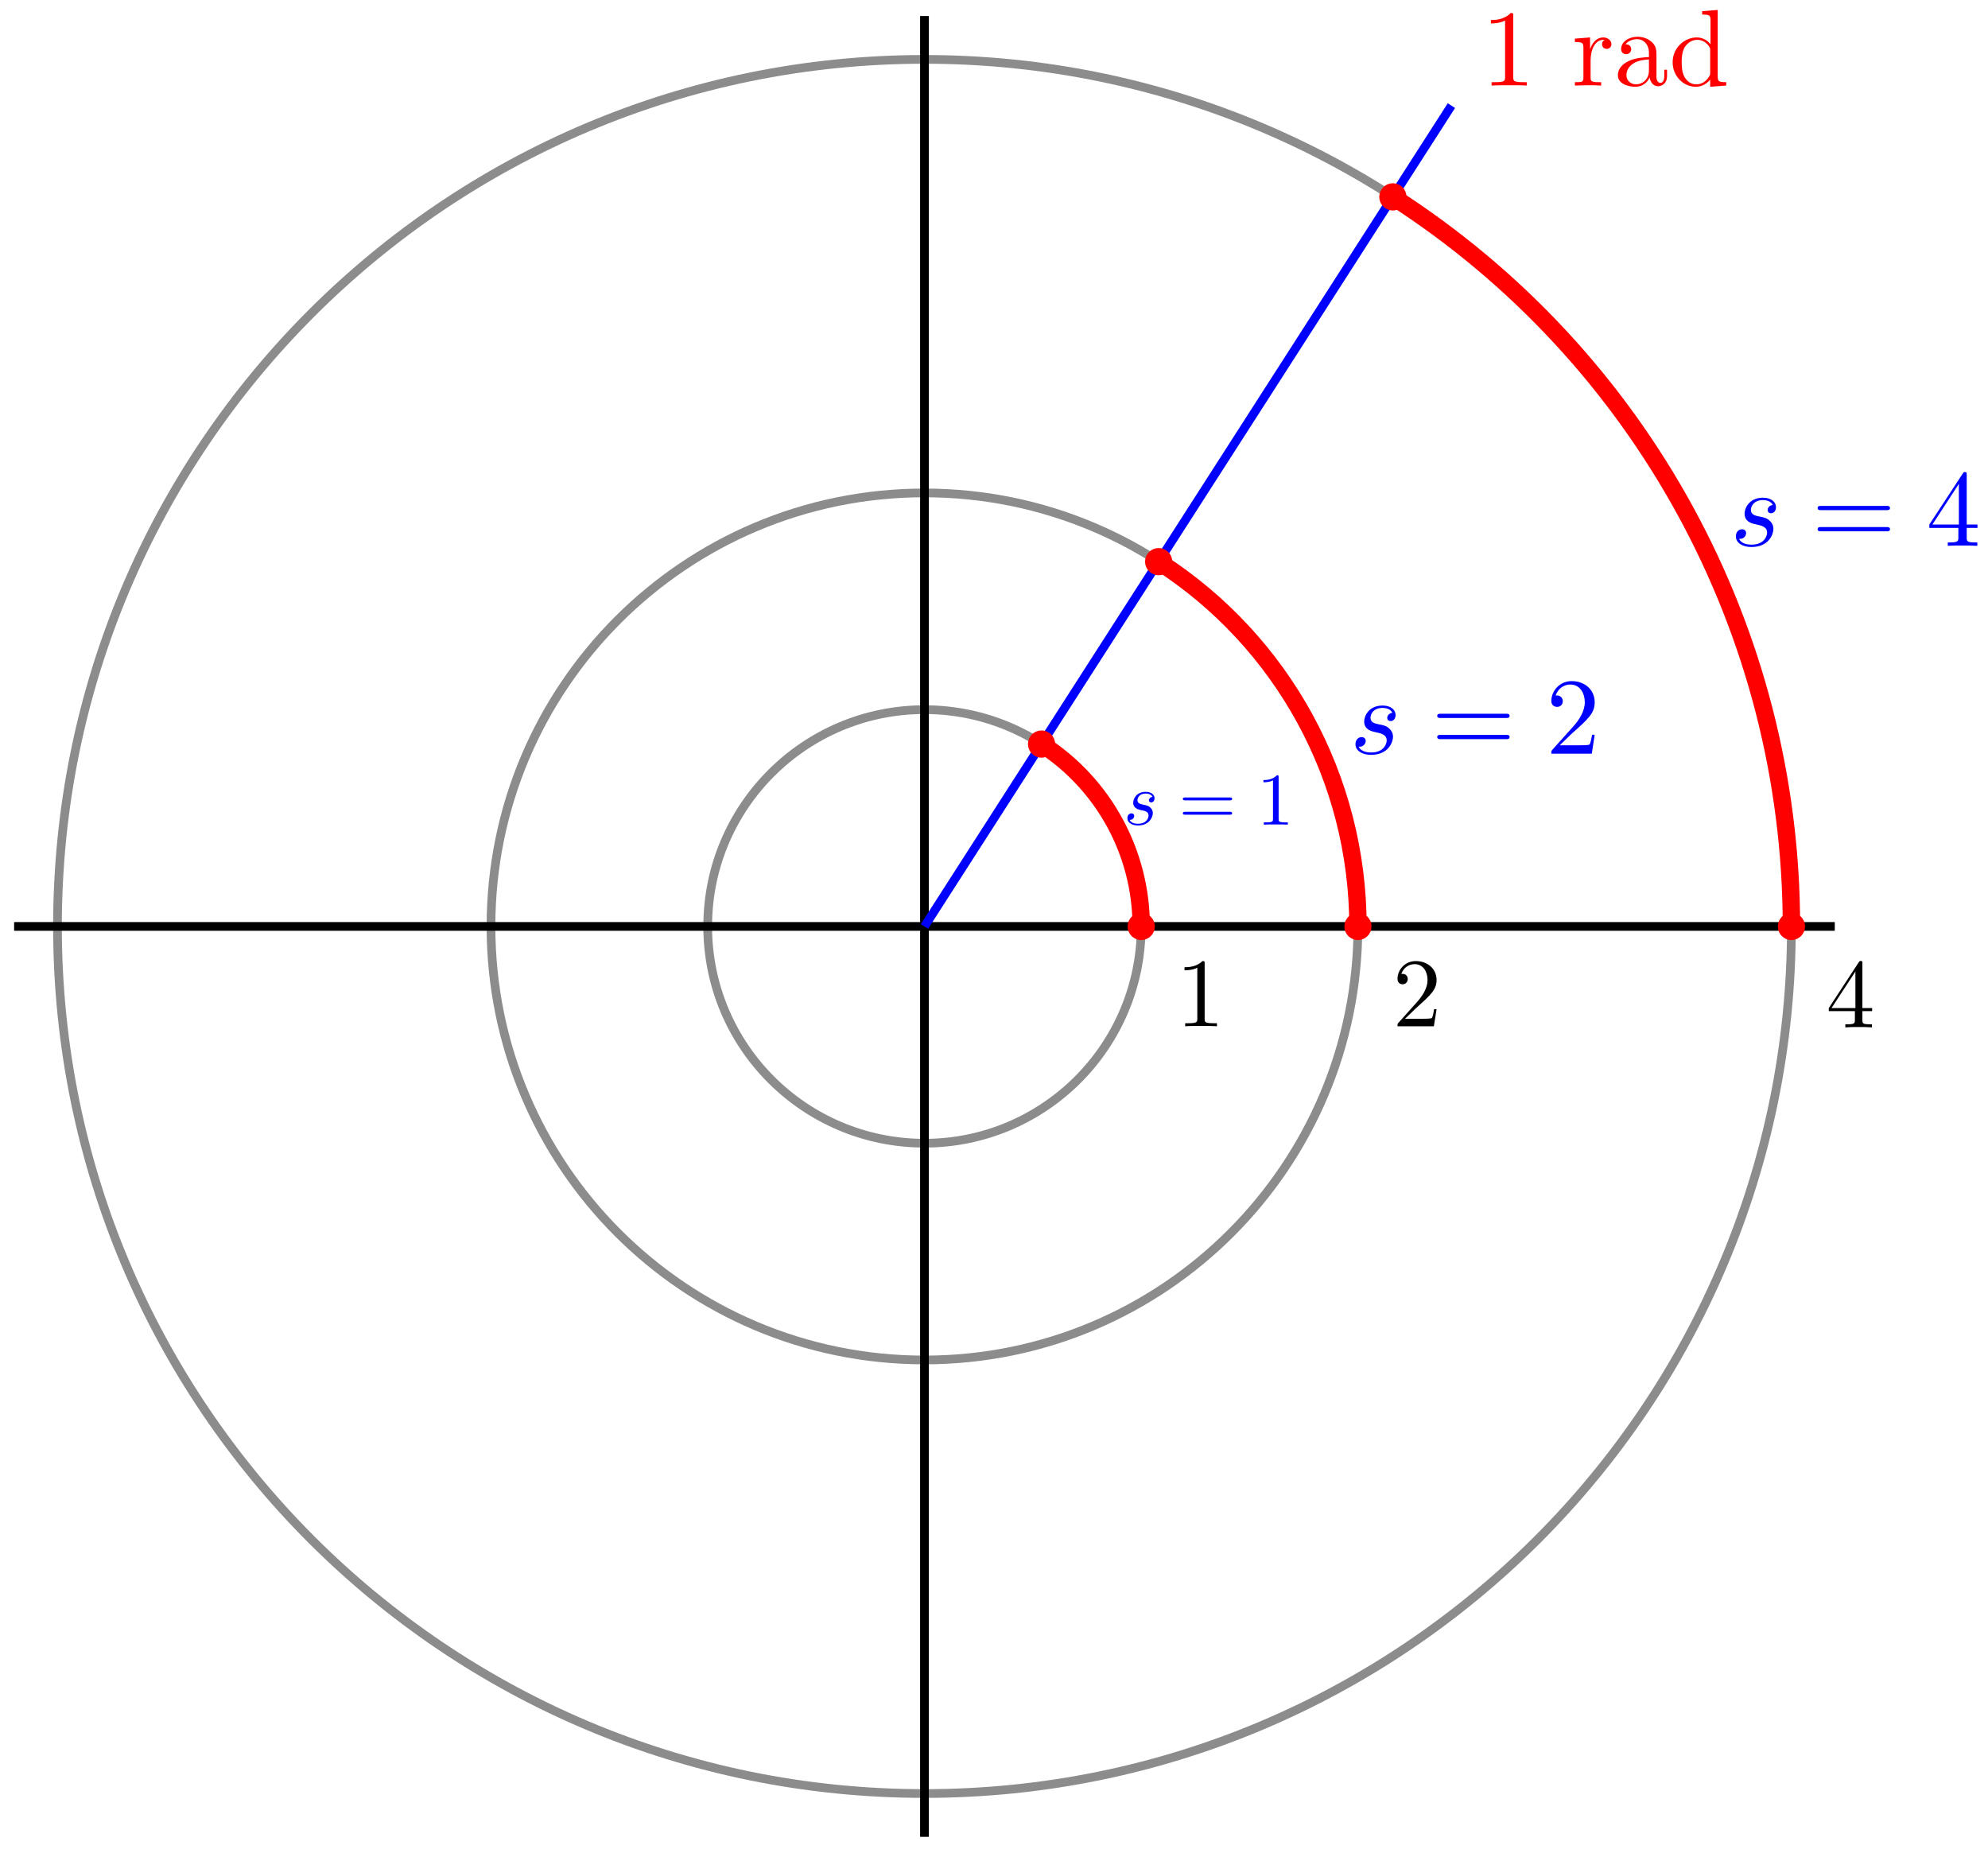<?xml version="1.0" encoding="UTF-8"?>
<svg xmlns="http://www.w3.org/2000/svg" xmlns:xlink="http://www.w3.org/1999/xlink" width="182pt" height="170pt" viewBox="0 0 182 170" version="1.1">
<defs>
<g>
<symbol overflow="visible" id="glyph0-0">
<path style="stroke:none;" d=""/>
</symbol>
<symbol overflow="visible" id="glyph0-1">
<path style="stroke:none;" d="M 4.172 0 L 4.172 -0.312 L 3.859 -0.312 C 2.953 -0.312 2.938 -0.422 2.938 -0.781 L 2.938 -6.375 C 2.938 -6.625 2.938 -6.641 2.703 -6.641 C 2.078 -6 1.203 -6 0.891 -6 L 0.891 -5.688 C 1.094 -5.688 1.672 -5.688 2.188 -5.953 L 2.188 -0.781 C 2.188 -0.422 2.156 -0.312 1.266 -0.312 L 0.953 -0.312 L 0.953 0 C 1.297 -0.031 2.156 -0.031 2.562 -0.031 C 2.953 -0.031 3.828 -0.031 4.172 0 Z M 4.172 0 "/>
</symbol>
<symbol overflow="visible" id="glyph0-2">
<path style="stroke:none;" d="M 3.625 -3.797 C 3.625 -4.109 3.312 -4.406 2.891 -4.406 C 2.156 -4.406 1.797 -3.734 1.672 -3.312 L 1.672 -4.406 L 0.281 -4.297 L 0.281 -3.984 C 0.984 -3.984 1.062 -3.922 1.062 -3.422 L 1.062 -0.75 C 1.062 -0.312 0.953 -0.312 0.281 -0.312 L 0.281 0 L 1.422 -0.031 C 1.812 -0.031 2.281 -0.031 2.688 0 L 2.688 -0.312 L 2.469 -0.312 C 1.734 -0.312 1.719 -0.422 1.719 -0.781 L 1.719 -2.312 C 1.719 -3.297 2.141 -4.188 2.891 -4.188 C 2.953 -4.188 2.984 -4.188 3 -4.172 C 2.969 -4.172 2.766 -4.047 2.766 -3.781 C 2.766 -3.516 2.984 -3.359 3.203 -3.359 C 3.375 -3.359 3.625 -3.484 3.625 -3.797 Z M 3.625 -3.797 "/>
</symbol>
<symbol overflow="visible" id="glyph0-3">
<path style="stroke:none;" d="M 4.812 -0.891 L 4.812 -1.453 L 4.562 -1.453 L 4.562 -0.891 C 4.562 -0.312 4.312 -0.25 4.203 -0.25 C 3.875 -0.25 3.844 -0.703 3.844 -0.75 L 3.844 -2.734 C 3.844 -3.156 3.844 -3.547 3.484 -3.922 C 3.094 -4.312 2.594 -4.469 2.109 -4.469 C 1.297 -4.469 0.609 -4 0.609 -3.344 C 0.609 -3.047 0.812 -2.875 1.062 -2.875 C 1.344 -2.875 1.531 -3.078 1.531 -3.328 C 1.531 -3.453 1.469 -3.781 1.016 -3.781 C 1.281 -4.141 1.781 -4.25 2.094 -4.25 C 2.578 -4.25 3.156 -3.859 3.156 -2.969 L 3.156 -2.609 C 2.641 -2.578 1.938 -2.547 1.312 -2.25 C 0.562 -1.906 0.312 -1.391 0.312 -0.953 C 0.312 -0.141 1.281 0.109 1.906 0.109 C 2.578 0.109 3.031 -0.297 3.219 -0.75 C 3.266 -0.359 3.531 0.062 4 0.062 C 4.203 0.062 4.812 -0.078 4.812 -0.891 Z M 3.156 -1.391 C 3.156 -0.453 2.438 -0.109 1.984 -0.109 C 1.5 -0.109 1.094 -0.453 1.094 -0.953 C 1.094 -1.5 1.5 -2.328 3.156 -2.391 Z M 3.156 -1.391 "/>
</symbol>
<symbol overflow="visible" id="glyph0-4">
<path style="stroke:none;" d="M 5.25 0 L 5.25 -0.312 C 4.562 -0.312 4.469 -0.375 4.469 -0.875 L 4.469 -6.922 L 3.047 -6.812 L 3.047 -6.5 C 3.734 -6.5 3.812 -6.438 3.812 -5.938 L 3.812 -3.781 C 3.531 -4.141 3.094 -4.406 2.562 -4.406 C 1.391 -4.406 0.344 -3.422 0.344 -2.141 C 0.344 -0.875 1.312 0.109 2.453 0.109 C 3.094 0.109 3.531 -0.234 3.781 -0.547 L 3.781 0.109 Z M 3.781 -1.172 C 3.781 -1 3.781 -0.984 3.672 -0.812 C 3.375 -0.328 2.938 -0.109 2.5 -0.109 C 2.047 -0.109 1.688 -0.375 1.453 -0.75 C 1.203 -1.156 1.172 -1.719 1.172 -2.141 C 1.172 -2.5 1.188 -3.094 1.469 -3.547 C 1.688 -3.859 2.062 -4.188 2.609 -4.188 C 2.953 -4.188 3.375 -4.031 3.672 -3.594 C 3.781 -3.422 3.781 -3.406 3.781 -3.219 Z M 3.781 -1.172 "/>
</symbol>
<symbol overflow="visible" id="glyph1-0">
<path style="stroke:none;" d=""/>
</symbol>
<symbol overflow="visible" id="glyph1-1">
<path style="stroke:none;" d="M 3.766 0 L 3.766 -0.281 L 3.469 -0.281 C 2.656 -0.281 2.641 -0.375 2.641 -0.703 L 2.641 -5.734 C 2.641 -5.953 2.641 -5.969 2.438 -5.969 C 1.875 -5.406 1.078 -5.406 0.797 -5.406 L 0.797 -5.125 C 0.984 -5.125 1.5 -5.125 1.969 -5.359 L 1.969 -0.703 C 1.969 -0.391 1.953 -0.281 1.141 -0.281 L 0.859 -0.281 L 0.859 0 C 1.172 -0.031 1.953 -0.031 2.312 -0.031 C 2.656 -0.031 3.438 -0.031 3.766 0 Z M 3.766 0 "/>
</symbol>
<symbol overflow="visible" id="glyph1-2">
<path style="stroke:none;" d="M 4.031 -1.562 L 3.797 -1.562 C 3.766 -1.297 3.688 -0.891 3.609 -0.766 C 3.547 -0.688 2.953 -0.688 2.75 -0.688 L 1.141 -0.688 L 2.094 -1.609 C 3.484 -2.859 4.031 -3.344 4.031 -4.234 C 4.031 -5.25 3.219 -5.969 2.125 -5.969 C 1.109 -5.969 0.453 -5.141 0.453 -4.344 C 0.453 -3.844 0.891 -3.844 0.922 -3.844 C 1.078 -3.844 1.391 -3.953 1.391 -4.328 C 1.391 -4.562 1.234 -4.797 0.922 -4.797 C 0.844 -4.797 0.828 -4.797 0.797 -4.781 C 1 -5.359 1.484 -5.688 2.016 -5.688 C 2.828 -5.688 3.203 -4.969 3.203 -4.234 C 3.203 -3.516 2.766 -2.812 2.266 -2.25 L 0.547 -0.328 C 0.453 -0.234 0.453 -0.219 0.453 0 L 3.781 0 Z M 4.031 -1.562 "/>
</symbol>
<symbol overflow="visible" id="glyph1-3">
<path style="stroke:none;" d="M 4.219 -1.484 L 4.219 -1.766 L 3.328 -1.766 L 3.328 -5.844 C 3.328 -6.016 3.328 -6.078 3.188 -6.078 C 3.109 -6.078 3.078 -6.078 3 -5.969 L 0.25 -1.766 L 0.25 -1.484 L 2.641 -1.484 L 2.641 -0.703 C 2.641 -0.375 2.625 -0.281 1.953 -0.281 L 1.766 -0.281 L 1.766 0 C 2.141 -0.031 2.594 -0.031 2.984 -0.031 C 3.359 -0.031 3.828 -0.031 4.203 0 L 4.203 -0.281 L 4.016 -0.281 C 3.344 -0.281 3.328 -0.375 3.328 -0.703 L 3.328 -1.484 Z M 2.688 -1.766 L 0.5 -1.766 L 2.688 -5.109 Z M 2.688 -1.766 "/>
</symbol>
<symbol overflow="visible" id="glyph2-0">
<path style="stroke:none;" d=""/>
</symbol>
<symbol overflow="visible" id="glyph2-1">
<path style="stroke:none;" d="M 2.656 -2.531 C 2.469 -2.531 2.328 -2.375 2.328 -2.234 C 2.328 -2.141 2.391 -2.031 2.531 -2.031 C 2.688 -2.031 2.844 -2.156 2.844 -2.422 C 2.844 -2.719 2.562 -3 2.047 -3 C 1.141 -3 0.891 -2.312 0.891 -2 C 0.891 -1.484 1.391 -1.375 1.594 -1.328 C 1.953 -1.266 2.297 -1.188 2.297 -0.828 C 2.297 -0.641 2.141 -0.078 1.328 -0.078 C 1.234 -0.078 0.719 -0.078 0.562 -0.438 C 0.812 -0.406 0.984 -0.609 0.984 -0.797 C 0.984 -0.953 0.875 -1.031 0.734 -1.031 C 0.562 -1.031 0.359 -0.891 0.359 -0.578 C 0.359 -0.203 0.734 0.078 1.328 0.078 C 2.422 0.078 2.688 -0.75 2.688 -1.047 C 2.688 -1.297 2.562 -1.469 2.469 -1.547 C 2.297 -1.734 2.094 -1.766 1.797 -1.828 C 1.547 -1.891 1.281 -1.938 1.281 -2.234 C 1.281 -2.438 1.438 -2.844 2.047 -2.844 C 2.203 -2.844 2.547 -2.797 2.656 -2.531 Z M 2.656 -2.531 "/>
</symbol>
<symbol overflow="visible" id="glyph3-0">
<path style="stroke:none;" d=""/>
</symbol>
<symbol overflow="visible" id="glyph3-1">
<path style="stroke:none;" d="M 4.656 -2.219 C 4.766 -2.219 4.891 -2.219 4.891 -2.359 C 4.891 -2.484 4.766 -2.484 4.672 -2.484 L 0.609 -2.484 C 0.516 -2.484 0.375 -2.484 0.375 -2.359 C 0.375 -2.219 0.516 -2.219 0.609 -2.219 Z M 4.672 -0.906 C 4.766 -0.906 4.891 -0.906 4.891 -1.031 C 4.891 -1.172 4.766 -1.172 4.656 -1.172 L 0.609 -1.172 C 0.516 -1.172 0.375 -1.172 0.375 -1.031 C 0.375 -0.906 0.516 -0.906 0.609 -0.906 Z M 4.672 -0.906 "/>
</symbol>
<symbol overflow="visible" id="glyph3-2">
<path style="stroke:none;" d="M 2 -4.344 C 2 -4.5 2 -4.516 1.844 -4.516 C 1.422 -4.078 0.828 -4.078 0.609 -4.078 L 0.609 -3.875 C 0.734 -3.875 1.141 -3.875 1.484 -4.047 L 1.484 -0.531 C 1.484 -0.297 1.469 -0.203 0.859 -0.203 L 0.641 -0.203 L 0.641 0 C 0.875 -0.016 1.469 -0.016 1.75 -0.016 C 2.016 -0.016 2.609 -0.016 2.844 0 L 2.844 -0.203 L 2.625 -0.203 C 2.016 -0.203 2 -0.281 2 -0.531 Z M 2 -4.344 "/>
</symbol>
<symbol overflow="visible" id="glyph4-0">
<path style="stroke:none;" d=""/>
</symbol>
<symbol overflow="visible" id="glyph4-1">
<path style="stroke:none;" d="M 3.891 -3.734 C 3.625 -3.719 3.422 -3.5 3.422 -3.281 C 3.422 -3.141 3.516 -2.984 3.734 -2.984 C 3.953 -2.984 4.188 -3.156 4.188 -3.547 C 4.188 -4 3.766 -4.406 3 -4.406 C 1.688 -4.406 1.312 -3.391 1.312 -2.953 C 1.312 -2.172 2.047 -2.031 2.344 -1.969 C 2.859 -1.859 3.375 -1.75 3.375 -1.203 C 3.375 -0.953 3.156 -0.109 1.953 -0.109 C 1.812 -0.109 1.047 -0.109 0.812 -0.641 C 1.203 -0.594 1.453 -0.891 1.453 -1.172 C 1.453 -1.391 1.281 -1.516 1.078 -1.516 C 0.812 -1.516 0.516 -1.312 0.516 -0.859 C 0.516 -0.297 1.094 0.109 1.938 0.109 C 3.562 0.109 3.953 -1.094 3.953 -1.547 C 3.953 -1.906 3.766 -2.156 3.641 -2.266 C 3.375 -2.547 3.078 -2.609 2.641 -2.688 C 2.281 -2.766 1.891 -2.844 1.891 -3.297 C 1.891 -3.578 2.125 -4.188 3 -4.188 C 3.25 -4.188 3.75 -4.109 3.891 -3.734 Z M 3.891 -3.734 "/>
</symbol>
<symbol overflow="visible" id="glyph5-0">
<path style="stroke:none;" d=""/>
</symbol>
<symbol overflow="visible" id="glyph5-1">
<path style="stroke:none;" d="M 6.844 -3.266 C 7 -3.266 7.188 -3.266 7.188 -3.453 C 7.188 -3.656 7 -3.656 6.859 -3.656 L 0.891 -3.656 C 0.75 -3.656 0.562 -3.656 0.562 -3.453 C 0.562 -3.266 0.75 -3.266 0.891 -3.266 Z M 6.859 -1.328 C 7 -1.328 7.188 -1.328 7.188 -1.531 C 7.188 -1.719 7 -1.719 6.844 -1.719 L 0.891 -1.719 C 0.75 -1.719 0.562 -1.719 0.562 -1.531 C 0.562 -1.328 0.75 -1.328 0.891 -1.328 Z M 6.859 -1.328 "/>
</symbol>
<symbol overflow="visible" id="glyph5-2">
<path style="stroke:none;" d="M 1.266 -0.766 L 2.328 -1.797 C 3.875 -3.172 4.469 -3.703 4.469 -4.703 C 4.469 -5.844 3.578 -6.641 2.359 -6.641 C 1.234 -6.641 0.5 -5.719 0.5 -4.828 C 0.5 -4.281 1 -4.281 1.031 -4.281 C 1.203 -4.281 1.547 -4.391 1.547 -4.812 C 1.547 -5.062 1.359 -5.328 1.016 -5.328 C 0.938 -5.328 0.922 -5.328 0.891 -5.312 C 1.109 -5.969 1.656 -6.328 2.234 -6.328 C 3.141 -6.328 3.562 -5.516 3.562 -4.703 C 3.562 -3.906 3.078 -3.125 2.516 -2.5 L 0.609 -0.375 C 0.5 -0.266 0.5 -0.234 0.5 0 L 4.203 0 L 4.469 -1.734 L 4.234 -1.734 C 4.172 -1.438 4.109 -1 4 -0.844 C 3.938 -0.766 3.281 -0.766 3.062 -0.766 Z M 1.266 -0.766 "/>
</symbol>
<symbol overflow="visible" id="glyph5-3">
<path style="stroke:none;" d="M 2.938 -1.641 L 2.938 -0.781 C 2.938 -0.422 2.906 -0.312 2.172 -0.312 L 1.969 -0.312 L 1.969 0 C 2.375 -0.031 2.891 -0.031 3.312 -0.031 C 3.734 -0.031 4.25 -0.031 4.672 0 L 4.672 -0.312 L 4.453 -0.312 C 3.719 -0.312 3.703 -0.422 3.703 -0.781 L 3.703 -1.641 L 4.688 -1.641 L 4.688 -1.953 L 3.703 -1.953 L 3.703 -6.484 C 3.703 -6.688 3.703 -6.75 3.531 -6.75 C 3.453 -6.75 3.422 -6.75 3.344 -6.625 L 0.281 -1.953 L 0.281 -1.641 Z M 2.984 -1.953 L 0.562 -1.953 L 2.984 -5.672 Z M 2.984 -1.953 "/>
</symbol>
</g>
</defs>
<g id="surface1">
<path style="fill:none;stroke-width:0.797;stroke-linecap:butt;stroke-linejoin:miter;stroke:rgb(54.999%,54.999%,54.999%);stroke-opacity:1;stroke-miterlimit:10;" d="M 19.844 0.001 C 19.844 10.958 10.961 19.844 -0 19.844 C -10.957 19.844 -19.844 10.958 -19.844 0.001 C -19.844 -10.96 -10.957 -19.843 -0 -19.843 C 10.961 -19.843 19.844 -10.96 19.844 0.001 Z M 19.844 0.001 " transform="matrix(1,0,0,-1,84.633,84.805)"/>
<path style="fill:none;stroke-width:0.797;stroke-linecap:butt;stroke-linejoin:miter;stroke:rgb(54.999%,54.999%,54.999%);stroke-opacity:1;stroke-miterlimit:10;" d="M 39.683 0.001 C 39.683 21.918 21.918 39.684 -0 39.684 C -21.918 39.684 -39.684 21.918 -39.684 0.001 C -39.684 -21.917 -21.918 -39.686 -0 -39.686 C 21.918 -39.686 39.683 -21.917 39.683 0.001 Z M 39.683 0.001 " transform="matrix(1,0,0,-1,84.633,84.805)"/>
<path style="fill:none;stroke-width:0.797;stroke-linecap:butt;stroke-linejoin:miter;stroke:rgb(54.999%,54.999%,54.999%);stroke-opacity:1;stroke-miterlimit:10;" d="M 79.371 0.001 C 79.371 43.836 43.836 79.37 -0 79.37 C -43.836 79.37 -79.371 43.836 -79.371 0.001 C -79.371 -43.834 -43.836 -79.373 -0 -79.373 C 43.836 -79.373 79.371 -43.834 79.371 0.001 Z M 79.371 0.001 " transform="matrix(1,0,0,-1,84.633,84.805)"/>
<path style="fill:none;stroke-width:0.797;stroke-linecap:butt;stroke-linejoin:miter;stroke:rgb(0%,0%,0%);stroke-opacity:1;stroke-miterlimit:10;" d="M -83.34 0.001 L 83.34 0.001 " transform="matrix(1,0,0,-1,84.633,84.805)"/>
<path style="fill:none;stroke-width:0.797;stroke-linecap:butt;stroke-linejoin:miter;stroke:rgb(0%,0%,0%);stroke-opacity:1;stroke-miterlimit:10;" d="M -0 -83.337 L -0 83.339 " transform="matrix(1,0,0,-1,84.633,84.805)"/>
<path style="fill:none;stroke-width:0.797;stroke-linecap:butt;stroke-linejoin:miter;stroke:rgb(0%,0%,100%);stroke-opacity:1;stroke-miterlimit:10;" d="M -0 0.001 L 48.242 75.136 " transform="matrix(1,0,0,-1,84.633,84.805)"/>
<g style="fill:rgb(100%,0%,0%);fill-opacity:1;">
  <use xlink:href="#glyph0-1" x="135.6" y="7.833"/>
</g>
<g style="fill:rgb(100%,0%,0%);fill-opacity:1;">
  <use xlink:href="#glyph0-2" x="143.899" y="7.833"/>
  <use xlink:href="#glyph0-3" x="147.804" y="7.833"/>
  <use xlink:href="#glyph0-4" x="152.785" y="7.833"/>
</g>
<path style="fill-rule:nonzero;fill:rgb(100%,0%,0%);fill-opacity:1;stroke-width:0.399;stroke-linecap:butt;stroke-linejoin:miter;stroke:rgb(100%,0%,0%);stroke-opacity:1;stroke-miterlimit:10;" d="M 20.89 0.001 C 20.89 0.579 20.422 1.048 19.844 1.048 C 19.265 1.048 18.797 0.579 18.797 0.001 C 18.797 -0.577 19.265 -1.046 19.844 -1.046 C 20.422 -1.046 20.89 -0.577 20.89 0.001 Z M 20.89 0.001 " transform="matrix(1,0,0,-1,84.633,84.805)"/>
<g style="fill:rgb(0%,0%,0%);fill-opacity:1;">
  <use xlink:href="#glyph1-1" x="107.644" y="93.945"/>
</g>
<path style="fill-rule:nonzero;fill:rgb(100%,0%,0%);fill-opacity:1;stroke-width:0.399;stroke-linecap:butt;stroke-linejoin:miter;stroke:rgb(100%,0%,0%);stroke-opacity:1;stroke-miterlimit:10;" d="M 11.765 16.696 C 11.765 17.274 11.297 17.743 10.722 17.743 C 10.144 17.743 9.676 17.274 9.676 16.696 C 9.676 16.118 10.144 15.649 10.722 15.649 C 11.297 15.649 11.765 16.118 11.765 16.696 Z M 11.765 16.696 " transform="matrix(1,0,0,-1,84.633,84.805)"/>
<path style="fill:none;stroke-width:1.594;stroke-linecap:butt;stroke-linejoin:miter;stroke:rgb(100%,0%,0%);stroke-opacity:1;stroke-miterlimit:10;" d="M 19.844 0.001 C 19.844 6.755 16.406 13.047 10.722 16.696 " transform="matrix(1,0,0,-1,84.633,84.805)"/>
<g style="fill:rgb(0%,0%,100%);fill-opacity:1;">
  <use xlink:href="#glyph2-1" x="102.853" y="75.483"/>
</g>
<g style="fill:rgb(0%,0%,100%);fill-opacity:1;">
  <use xlink:href="#glyph3-1" x="107.911" y="75.483"/>
</g>
<g style="fill:rgb(0%,0%,100%);fill-opacity:1;">
  <use xlink:href="#glyph3-2" x="115.057" y="75.483"/>
</g>
<path style="fill-rule:nonzero;fill:rgb(100%,0%,0%);fill-opacity:1;stroke-width:0.399;stroke-linecap:butt;stroke-linejoin:miter;stroke:rgb(100%,0%,0%);stroke-opacity:1;stroke-miterlimit:10;" d="M 40.73 0.001 C 40.73 0.579 40.265 1.048 39.687 1.048 C 39.109 1.048 38.64 0.579 38.64 0.001 C 38.64 -0.577 39.109 -1.046 39.687 -1.046 C 40.265 -1.046 40.73 -0.577 40.73 0.001 Z M 40.73 0.001 " transform="matrix(1,0,0,-1,84.633,84.805)"/>
<g style="fill:rgb(0%,0%,0%);fill-opacity:1;">
  <use xlink:href="#glyph1-2" x="127.487" y="93.945"/>
</g>
<path style="fill-rule:nonzero;fill:rgb(100%,0%,0%);fill-opacity:1;stroke-width:0.399;stroke-linecap:butt;stroke-linejoin:miter;stroke:rgb(100%,0%,0%);stroke-opacity:1;stroke-miterlimit:10;" d="M 22.488 33.391 C 22.488 33.969 22.019 34.438 21.441 34.438 C 20.863 34.438 20.394 33.969 20.394 33.391 C 20.394 32.817 20.863 32.348 21.441 32.348 C 22.019 32.348 22.488 32.817 22.488 33.391 Z M 22.488 33.391 " transform="matrix(1,0,0,-1,84.633,84.805)"/>
<path style="fill:none;stroke-width:1.594;stroke-linecap:butt;stroke-linejoin:miter;stroke:rgb(100%,0%,0%);stroke-opacity:1;stroke-miterlimit:10;" d="M 39.687 0.001 C 39.687 13.508 32.808 26.094 21.441 33.391 " transform="matrix(1,0,0,-1,84.633,84.805)"/>
<g style="fill:rgb(0%,0%,100%);fill-opacity:1;">
  <use xlink:href="#glyph4-1" x="123.577" y="68.99"/>
</g>
<g style="fill:rgb(0%,0%,100%);fill-opacity:1;">
  <use xlink:href="#glyph5-1" x="131.015" y="68.99"/>
</g>
<g style="fill:rgb(0%,0%,100%);fill-opacity:1;">
  <use xlink:href="#glyph5-2" x="141.524" y="68.99"/>
</g>
<path style="fill-rule:nonzero;fill:rgb(100%,0%,0%);fill-opacity:1;stroke-width:0.399;stroke-linecap:butt;stroke-linejoin:miter;stroke:rgb(100%,0%,0%);stroke-opacity:1;stroke-miterlimit:10;" d="M 80.418 0.001 C 80.418 0.579 79.949 1.048 79.371 1.048 C 78.793 1.048 78.328 0.579 78.328 0.001 C 78.328 -0.577 78.793 -1.046 79.371 -1.046 C 79.949 -1.046 80.418 -0.577 80.418 0.001 Z M 80.418 0.001 " transform="matrix(1,0,0,-1,84.633,84.805)"/>
<g style="fill:rgb(0%,0%,0%);fill-opacity:1;">
  <use xlink:href="#glyph1-3" x="167.173" y="94.044"/>
</g>
<path style="fill-rule:nonzero;fill:rgb(100%,0%,0%);fill-opacity:1;stroke-width:0.399;stroke-linecap:butt;stroke-linejoin:miter;stroke:rgb(100%,0%,0%);stroke-opacity:1;stroke-miterlimit:10;" d="M 43.929 66.785 C 43.929 67.363 43.461 67.831 42.883 67.831 C 42.304 67.831 41.836 67.363 41.836 66.785 C 41.836 66.206 42.304 65.738 42.883 65.738 C 43.461 65.738 43.929 66.206 43.929 66.785 Z M 43.929 66.785 " transform="matrix(1,0,0,-1,84.633,84.805)"/>
<path style="fill:none;stroke-width:1.594;stroke-linecap:butt;stroke-linejoin:miter;stroke:rgb(100%,0%,0%);stroke-opacity:1;stroke-miterlimit:10;" d="M 79.371 0.001 C 79.371 27.02 65.617 52.187 42.883 66.785 " transform="matrix(1,0,0,-1,84.633,84.805)"/>
<g style="fill:rgb(0%,0%,100%);fill-opacity:1;">
  <use xlink:href="#glyph4-1" x="158.402" y="49.965"/>
</g>
<g style="fill:rgb(0%,0%,100%);fill-opacity:1;">
  <use xlink:href="#glyph5-1" x="165.84" y="49.965"/>
</g>
<g style="fill:rgb(0%,0%,100%);fill-opacity:1;">
  <use xlink:href="#glyph5-3" x="176.349" y="49.965"/>
</g>
</g>
</svg>

